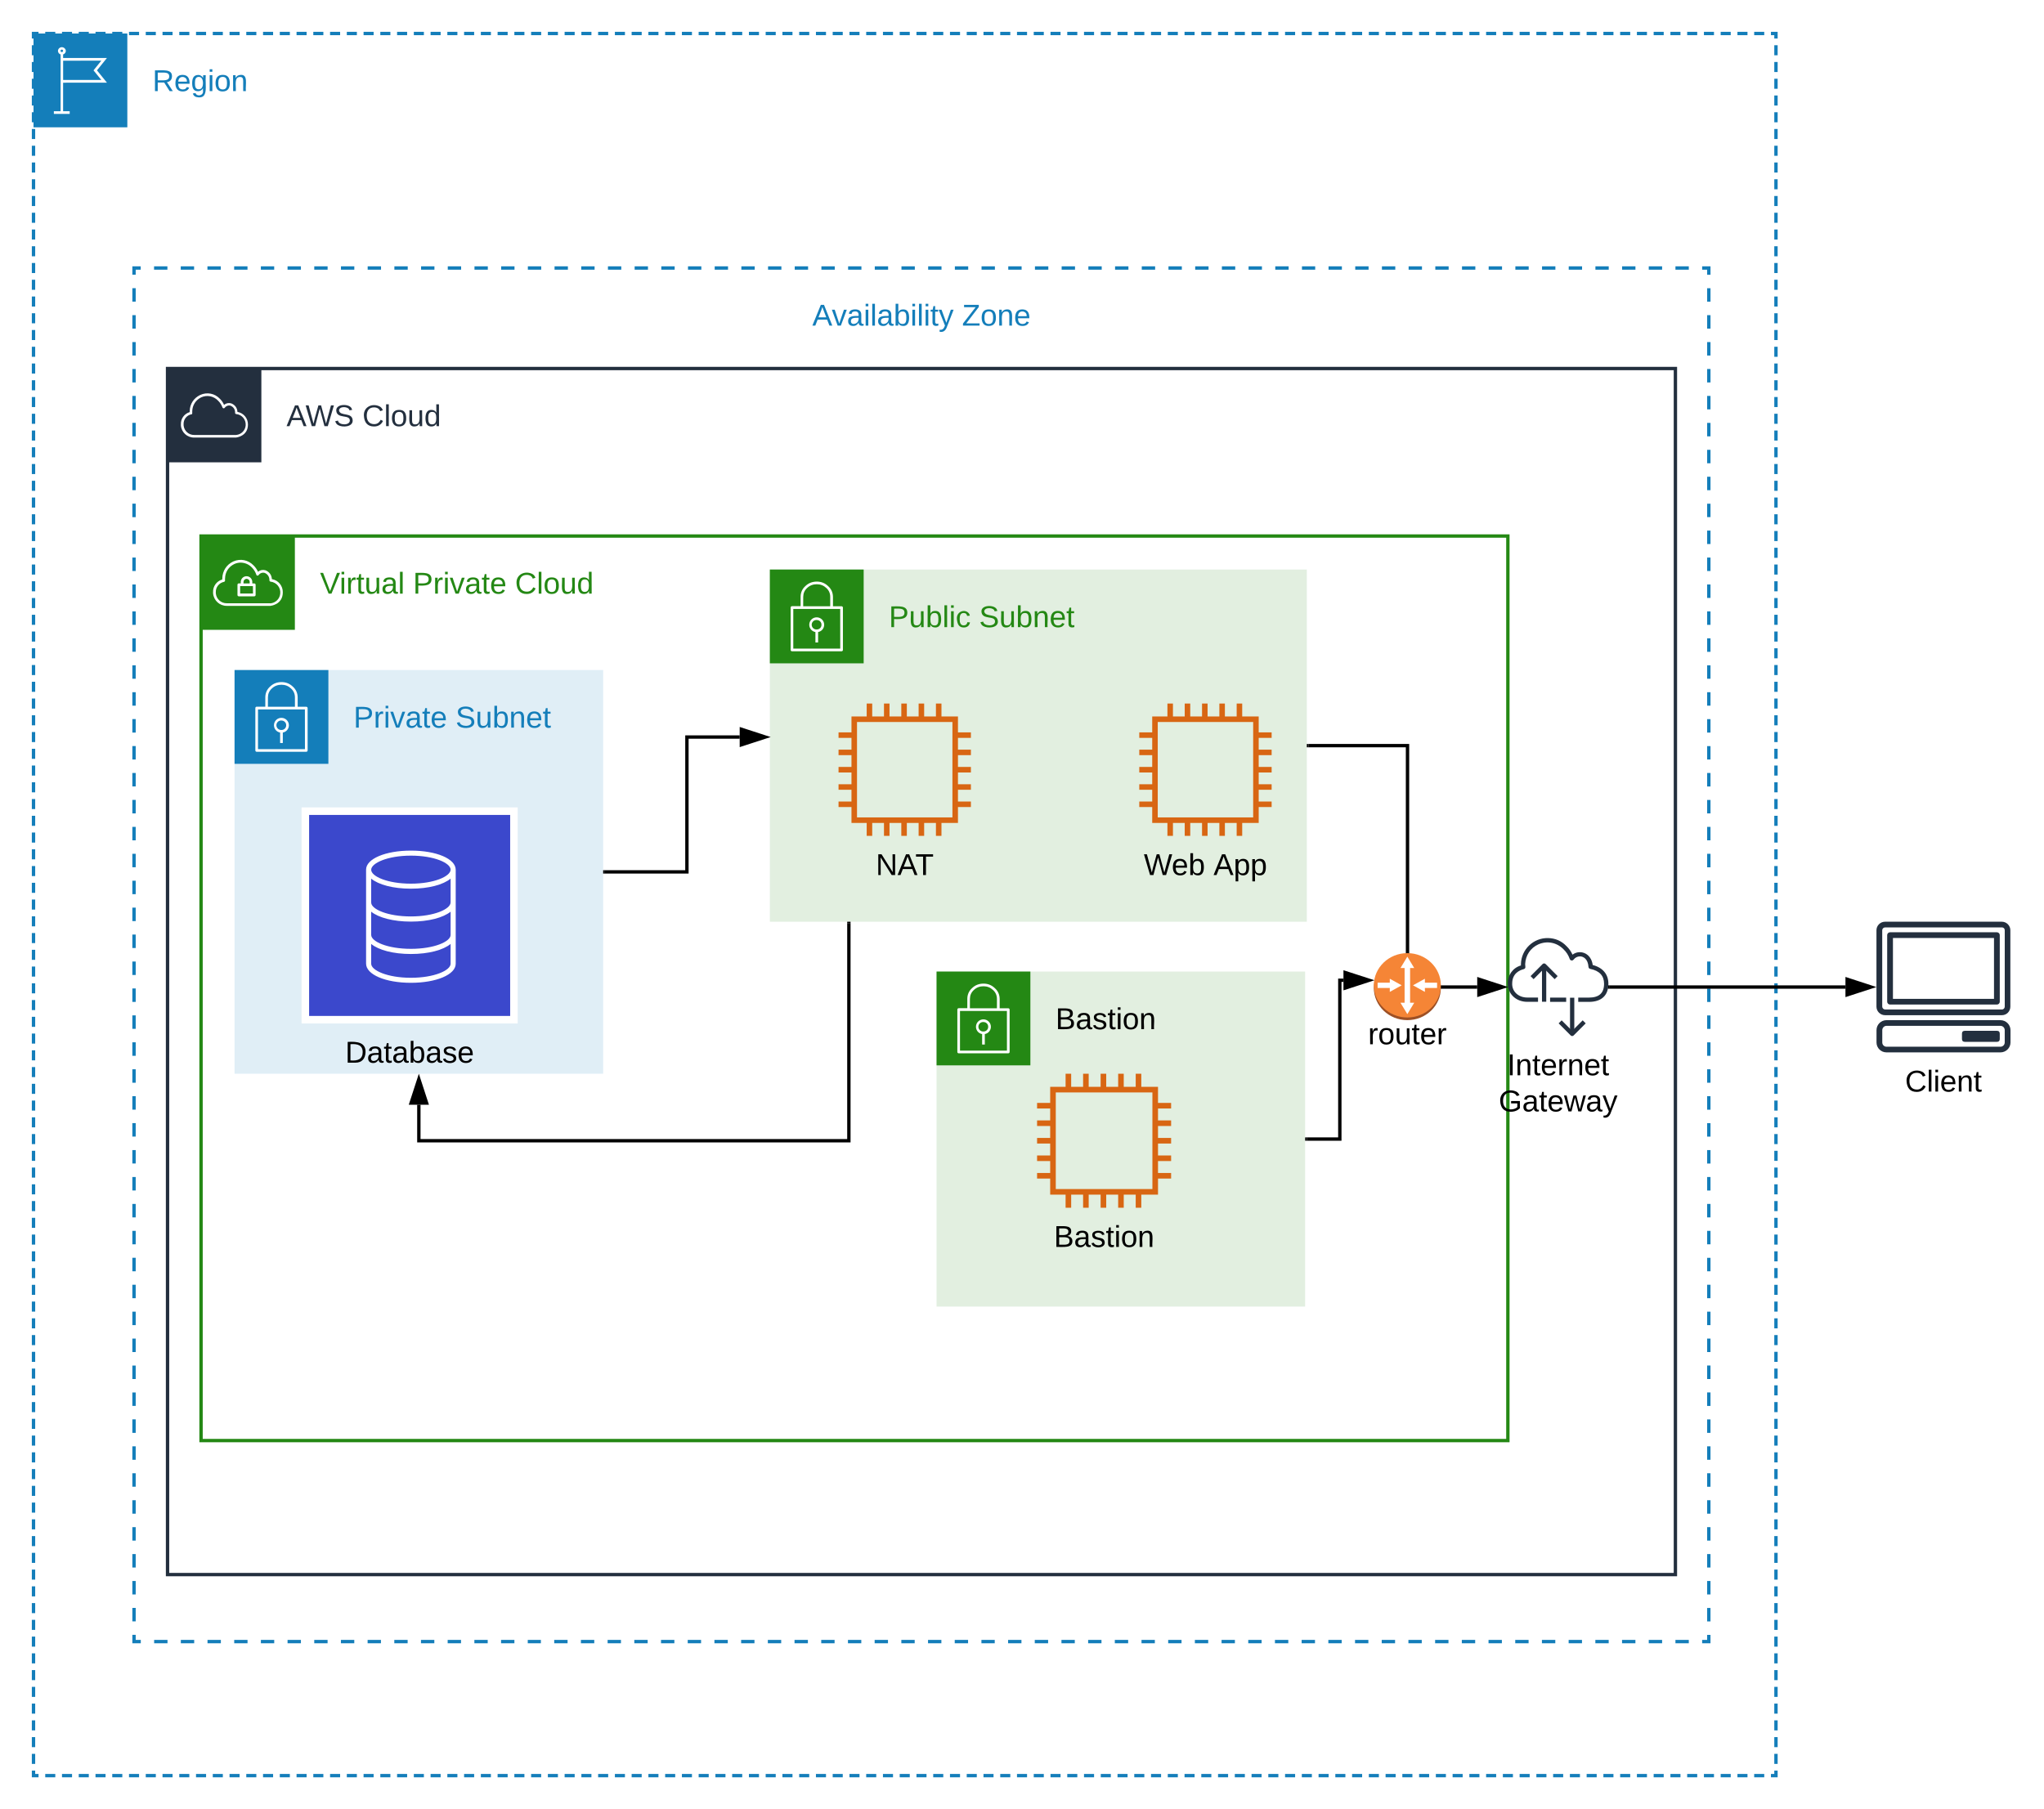 <svg xmlns="http://www.w3.org/2000/svg" xmlns:xlink="http://www.w3.org/1999/xlink" xmlns:lucid="lucid" width="1220" height="1080"><g transform="translate(-5.684341886080802e-14 0)" lucid:page-tab-id="0_0"><path d="M20 20h1040v1040H20z" fill="#fff" fill-opacity="0"/><path d="M27 20h6m4 0h6m4 0h6m4 0h6m4 0h6m4 0h6m4 0h6m4 0h6m4 0h6m4 0h6m4 0h6m4 0h6m4 0h6m4 0h6m4 0h6m4 0h6m4 0h6m4 0h6m4 0h6m4 0h6m4 0h6m4 0h6m4 0h6m4 0h6m4 0h6m4 0h6m4 0h6m4 0h6m4 0h6m4 0h6m4 0h6m4 0h6m4 0h6m4 0h6m4 0h6m4 0h6m4 0h6m4 0h6m4 0h6m4 0h6m4 0h6m4 0h6m4 0h6m4 0h6m4 0h6m4 0h6m4 0h6m4 0h6m4 0h6m4 0h6m4 0h6m4 0h6m4 0h6m4 0h6m4 0h6m4 0h6m4 0h6m4 0h6m4 0h6m4 0h6m4 0h6m4 0h6m4 0h6m4 0h6m4 0h6m4 0h6m4 0h6m4 0h6m4 0h6m4 0h6m4 0h6m4 0h6m4 0h6m4 0h6m4 0h6m4 0h6m4 0h6m4 0h6m4 0h6m4 0h6m4 0h6m4 0h6m4 0h6m4 0h6m4 0h6m4 0h6m4 0h6m4 0h6m4 0h6m4 0h6m4 0h6m4 0h6m4 0h6m4 0h6m4 0h6m4 0h6m4 0h6m4 0h6m4 0h6m4 0h6m4 0h6m4 0h6m4 0h6m4 0h3v3m0 4v6m0 4v6m0 4v6m0 4v6m0 4v6m0 4v6m0 4v6m0 4v6m0 4v6m0 4v6m0 4v6m0 4v6m0 4v6m0 4v6m0 4v6m0 4v6m0 4v6m0 4v6m0 4v6m0 4v6m0 4v6m0 4v6m0 4v6m0 4v6m0 4v6m0 4v6m0 4v6m0 4v6m0 4v6m0 4v6m0 4v6m0 4v6m0 4v6m0 4v6m0 4v6m0 4v6m0 4v6m0 4v6m0 4v6m0 4v6m0 4v6m0 4v6m0 4v6m0 4v6m0 4v6m0 4v6m0 4v6m0 4v6m0 4v6m0 4v6m0 4v6m0 4v6m0 4v6m0 4v6m0 4v6m0 4v6m0 4v6m0 4v6m0 4v6m0 4v6m0 4v6m0 4v6m0 4v6m0 4v6m0 4v6m0 4v6m0 4v6m0 4v6m0 4v6m0 4v6m0 4v6m0 4v6m0 4v6m0 4v6m0 4v6m0 4v6m0 4v6m0 4v6m0 4v6m0 4v6m0 4v6m0 4v6m0 4v6m0 4v6m0 4v6m0 4v6m0 4v6m0 4v6m0 4v6m0 4v6m0 4v6m0 4v6m0 4v6m0 4v6m0 4v6m0 4v6m0 4v6m0 4v6m0 4v6m0 4v6m0 4v6m0 4v6m0 4v6m0 4v3h-3m-4 0h-6m-4 0h-6m-4 0h-6m-4 0h-6m-4 0h-6m-4 0h-6m-4 0h-6m-4 0h-6m-4 0h-6m-4 0h-6m-4 0h-6m-4 0h-6m-4 0h-6m-4 0h-6m-4 0h-6m-4 0h-6m-4 0h-6m-4 0h-6m-4 0h-6m-4 0h-6m-4 0h-6m-4 0h-6m-4 0h-6m-4 0h-6m-4 0h-6m-4 0h-6m-4 0h-6m-4 0h-6m-4 0h-6m-4 0h-6m-4 0h-6m-4 0h-6m-4 0h-6m-4 0h-6m-4 0h-6m-4 0h-6m-4 0h-6m-4 0h-6m-4 0h-6m-4 0h-6m-4 0h-6m-4 0h-6m-4 0h-6m-4 0h-6m-4 0h-6m-4 0h-6m-4 0h-6m-4 0h-6m-4 0h-6m-4 0h-6m-4 0h-6m-4 0h-6m-4 0h-6m-4 0h-6m-4 0h-6m-4 0h-6m-4 0h-6m-4 0h-6m-4 0h-6m-4 0h-6m-4 0h-6m-4 0h-6m-4 0h-6m-4 0h-6m-4 0h-6m-4 0h-6m-4 0h-6m-4 0h-6m-4 0h-6m-4 0h-6m-4 0h-6m-4 0h-6m-4 0h-6m-4 0h-6m-4 0h-6m-4 0h-6m-4 0h-6m-4 0h-6m-4 0h-6m-4 0h-6m-4 0h-6m-4 0h-6m-4 0h-6m-4 0h-6m-4 0h-6m-4 0h-6m-4 0h-6m-4 0h-6m-4 0h-6m-4 0h-6m-4 0h-6m-4 0h-6m-4 0h-6m-4 0h-6m-4 0h-6m-4 0h-6m-4 0h-6m-4 0h-6m-4 0h-6m-4 0h-6m-4 0h-6m-4 0h-6m-4 0h-6m-4 0h-3v-3m0-4v-6m0-4v-6m0-4v-6m0-4v-6m0-4v-6m0-4v-6m0-4v-6m0-4v-6m0-4v-6m0-4v-6m0-4v-6m0-4v-6m0-4v-6m0-4v-6m0-4v-6m0-4v-6m0-4v-6m0-4v-6m0-4v-6m0-4v-6m0-4v-6m0-4v-6m0-4v-6m0-4v-6m0-4v-6m0-4v-6m0-4v-6m0-4v-6m0-4v-6m0-4v-6m0-4v-6m0-4v-6m0-4v-6m0-4v-6m0-4v-6m0-4v-6m0-4v-6m0-4v-6m0-4v-6m0-4v-6m0-4v-6m0-4v-6m0-4v-6m0-4v-6m0-4v-6m0-4v-6m0-4v-6m0-4v-6m0-4v-6m0-4v-6m0-4v-6m0-4v-6m0-4v-6m0-4v-6m0-4v-6m0-4v-6m0-4v-6m0-4v-6m0-4v-6m0-4v-6m0-4v-6m0-4v-6m0-4v-6m0-4v-6m0-4v-6m0-4v-6m0-4v-6m0-4v-6m0-4v-6m0-4v-6m0-4v-6m0-4v-6m0-4v-6m0-4v-6m0-4v-6m0-4v-6m0-4v-6m0-4v-6m0-4v-6m0-4v-6m0-4v-6m0-4v-6m0-4v-6m0-4v-6m0-4v-6m0-4v-6m0-4v-6m0-4v-6m0-4v-6m0-4v-6m0-4v-6m0-4v-6m0-4v-6m0-4v-6m0-4v-6m0-4v-6m0-4v-6m0-4v-6m0-4v-6m0-4v-6m0-4v-6m0-4v-6m0-4v-6m0-4v-3h3" stroke="#147eba" stroke-width="2" fill="none"/><path d="M20 20h56v56H20V20z" stroke="#fff" stroke-opacity="0" fill="#147eba"/><path d="M63.84 49.36L57.88 42l5.96-7.4H37.67V32.5c.98-.32 1.62-1.16 1.62-2.2-.1-1.15-1.03-2.02-2.17-2.14-1.3-.08-2.44.87-2.53 2.15 0 1.03.63 1.87 1.58 2.2V66.4h-4.02V68h9.44v-1.6h-3.93V49.37zM36.88 29.6c.4-.03.76.33.76.73 0 .44-.32.75-.73.75-.4.04-.75-.3-.75-.7v-.05c0-.4.32-.72.73-.72zm23.6 6.62L55.82 42l4.66 5.73h-22.8v-11.5z" stroke="#fff" stroke-opacity="0" fill="#fff"/><use xlink:href="#a" transform="matrix(1,0,0,1,91,40) translate(0 14.4)"/><path d="M80 160h940v820H80z" fill="#fff" fill-opacity="0"/><path d="M91.95 160h7.97m7.96 0h7.97m7.96 0h7.98m7.97 0h7.96m7.98 0h7.96m7.97 0h7.98m7.96 0h7.97m7.97 0h7.97m7.97 0h7.97m7.97 0h7.97m7.97 0h7.97m7.96 0h7.97m7.97 0h7.96m7.97 0h7.96m7.97 0h7.97m7.96 0h7.97m7.96 0h7.97m7.97 0h7.96m7.97 0h7.96m7.96 0h7.97m7.96 0h7.96m7.97 0h7.96m7.96 0h7.96m7.97 0h7.96m7.96 0h7.97m7.95 0h7.97m7.97 0h7.95m7.97 0h7.96m7.97 0h7.97m7.96 0h7.97m7.97 0h7.96m7.97 0h7.96m7.98 0h7.97m7.96 0h7.98m7.96 0h7.97m7.98 0h7.96m7.97 0h7.97m7.97 0h7.97m7.97 0h7.97m7.97 0h7.97m7.97 0h7.96m7.97 0h7.97m7.96 0h7.97m7.96 0H785m7.97 0h7.96m7.97 0h7.96m7.97 0h7.97m7.96 0h7.97m7.96 0h7.96m7.97 0h7.96m7.96 0h7.97m7.96 0h7.96m7.96 0h7.97m7.96 0h7.96m7.97 0h7.95m7.97 0h7.97m7.95 0h7.97m7.96 0h7.97m7.97 0h3.98v4.02m0 8.04v8.04m0 8.04v8.04m0 8.04v8.03m0 8.04v8.03m0 8.04v8.04m0 8.05v8.04m0 8.03v8.04m0 8.04v8.05m0 8.04v8.03m0 8.03v8.04m0 8.04v8.04m0 8.04v8.04m0 8.04v8.04m0 8.04v8.04m0 8.04v8.04m0 8.04v8.03m0 8.04v8.05m0 8.04v8.03m0 8.04v8.04m0 8.05v8.04m0 8.03v8.04m0 8.04v8.05m0 8.03v8.04m0 8.04v8.04m0 8.04v8.04m0 8.04v8.04m0 8.04v8.04m0 8.04v8.04m0 8.03v8.04m0 8.03v8.04m0 8.04v8.05m0 8.04v8.03m0 8.04v8.04m0 8.05v8.04m0 8.03v8.03m0 8.04v8.04m0 8.04v8.04m0 8.04V775m0 8.04v8.04m0 8.04v8.04m0 8.04v8.04m0 8.03v8.04m0 8.05v8.04m0 8.03v8.04m0 8.04v8.05m0 8.04v8.03m0 8.04v8.04m0 8.05v8.03m0 8.04v8.04m0 8.04v8.04m0 8.04V980h-3.98m-7.97 0h-7.97m-7.96 0h-7.97m-7.96 0h-7.98m-7.97 0h-7.96m-7.98 0h-7.96m-7.97 0h-7.98m-7.96 0h-7.97m-7.97 0h-7.97m-7.97 0h-7.97m-7.97 0h-7.97m-7.97 0h-7.97m-7.96 0h-7.97m-7.97 0h-7.96m-7.97 0h-7.96m-7.97 0h-7.97m-7.96 0h-7.97m-7.96 0h-7.97m-7.97 0h-7.96m-7.97 0h-7.96m-7.96 0h-7.97m-7.96 0h-7.96m-7.97 0h-7.96m-7.96 0h-7.96m-7.97 0h-7.96m-7.96 0h-7.97m-7.95 0h-7.97m-7.97 0h-7.95m-7.97 0h-7.96m-7.97 0h-7.97m-7.96 0h-7.97m-7.97 0h-7.96m-7.97 0h-7.96m-7.98 0h-7.97m-7.96 0h-7.98m-7.96 0h-7.97m-7.98 0h-7.96m-7.97 0h-7.97m-7.97 0h-7.97m-7.97 0h-7.97m-7.97 0h-7.97m-7.97 0h-7.96m-7.97 0h-7.97m-7.96 0h-7.97m-7.96 0H315m-7.97 0h-7.96m-7.97 0h-7.96m-7.97 0h-7.97m-7.96 0h-7.97m-7.96 0h-7.96m-7.97 0h-7.96m-7.96 0h-7.97m-7.96 0h-7.96m-7.96 0h-7.97m-7.96 0h-7.96m-7.97 0h-7.95m-7.97 0h-7.97m-7.95 0h-7.97m-7.96 0h-7.97m-7.97 0H80v-4.02m0-8.04v-8.04m0-8.04v-8.04m0-8.04v-8.03m0-8.04v-8.03m0-8.04v-8.04m0-8.05v-8.04m0-8.03v-8.04m0-8.04v-8.05m0-8.04v-8.03m0-8.03v-8.04m0-8.04v-8.04m0-8.04v-8.04m0-8.04v-8.04m0-8.04v-8.04m0-8.04v-8.04m0-8.04v-8.03m0-8.04v-8.05m0-8.04v-8.03m0-8.04v-8.04m0-8.05v-8.04m0-8.03v-8.04m0-8.04v-8.05m0-8.03v-8.04m0-8.04v-8.04m0-8.04v-8.04m0-8.04v-8.04m0-8.04v-8.04m0-8.04v-8.04m0-8.03v-8.04m0-8.03v-8.04m0-8.04v-8.05m0-8.04v-8.03m0-8.04v-8.04m0-8.05v-8.04m0-8.03v-8.03m0-8.04v-8.04m0-8.04v-8.04m0-8.04V365m0-8.04v-8.04m0-8.04v-8.04m0-8.04v-8.04m0-8.03v-8.04m0-8.05v-8.04m0-8.03v-8.04m0-8.04v-8.05m0-8.04v-8.03m0-8.04v-8.04m0-8.05v-8.03m0-8.04v-8.04m0-8.04v-8.04m0-8.04V160h3.98" stroke="#147eba" stroke-width="2" fill="none"/><use xlink:href="#b" transform="matrix(1,0,0,1,80,180) translate(404.825 14.4)"/><use xlink:href="#c" transform="matrix(1,0,0,1,80,180) translate(494.225 14.4)"/><path d="M100 220h900v720H100z" stroke="#232f3e" stroke-width="2" fill="#fff" fill-opacity="0"/><path d="M100 220h56v56h-56v-56z" stroke="#fff" stroke-opacity="0" fill="#232f3e"/><path d="M140.88 261.22h-25c-4.13.05-7.57-3.1-7.9-7.2v-.64c-.15-3.4 1.97-6.38 5.25-7.36v-.66c.12-4.22 2.44-7.75 6.24-9.57 4.12-1.86 8.73-.96 11.8 2.3 1.1 1.1 1.85 2.2 2.45 3.6 1.2-1 2.72-1.32 4.24-.9 2.24.8 3.68 2.74 3.76 5.1 3.68.65 6.32 3.8 6.28 7.56 0 7.07-7.04 7.73-7.12 7.76zm-26.7-13.88c-2.83.6-4.75 3.14-4.6 6.04v.53c.3 3.33 3.1 5.84 6.4 5.76h24.98c3.04-.3 5.4-2.64 5.68-5.7.28-3.43-2.24-6.5-5.68-6.78-.44-.05-.72-.44-.64-.87.08-1.83-1-3.44-2.72-4.13-1.32-.37-2.64.13-3.44 1.24-.2.25-.44.38-.76.33-.28-.05-.48-.24-.6-.5-.6-1.6-1.4-2.85-2.6-4.04-2.68-2.8-6.6-3.6-10.13-2-3.24 1.6-5.2 4.63-5.32 8.24-.04.4-.04.74 0 1.14.04.4-.2.76-.6.84z" stroke="#fff" stroke-opacity="0" fill="#fff"/><use xlink:href="#d" transform="matrix(1,0,0,1,171,240) translate(0 14.4)"/><use xlink:href="#e" transform="matrix(1,0,0,1,171,240) translate(45.3 14.4)"/><path d="M120 320h780v540H120z" stroke="#248814" stroke-width="2" fill="#fff" fill-opacity="0"/><path d="M120 320h56v56h-56v-56z" stroke="#fff" stroke-opacity="0" fill="#248814"/><path d="M151.76 348.3h-1.18v-1.1c-.12-1.73-1.48-3.07-3.2-3.2-1.9-.13-3.54 1.3-3.67 3.2v1.07h-1.17c-.44 0-.8.36-.8.8v6.13c0 .44.36.8.8.8h9.23c.44 0 .8-.36.8-.8v-6.1c0-.44-.36-.8-.8-.8zm-6.4-1.06c.1-1.02 1-1.77 2-1.67.9.08 1.58.77 1.67 1.67v1.06h-3.72zm5.65 7.08h-7.67v-4.42h7.63z" stroke="#fff" stroke-opacity="0" fill="#fff"/><path d="M162.27 345.74c-.08-2.44-1.58-4.47-3.87-5.3-1.58-.46-3.16-.13-4.4.9-.68-1.44-1.47-2.6-2.6-3.75-3.24-3.36-7.94-4.3-12.18-2.4-4.04 1.9-6.4 5.63-6.54 10.05v.7c-3.4.98-5.66 4.08-5.5 7.65v.63c.4 4.28 3.92 7.52 8.2 7.47h26s7.42-.63 7.42-8.1c.04-3.9-2.66-7.2-6.53-7.86zm-.96 14.4h-25.9c-3.47.05-6.3-2.53-6.6-5.97v-.52c-.15-3.05 1.93-5.7 4.92-6.3.38-.12.63-.48.6-.9-.06-.4-.06-.73 0-1.14.07-3.78 2.1-6.94 5.52-8.6 1.25-.56 2.4-.8 3.83-.84 2.62.08 4.87 1.04 6.7 2.94 1.25 1.3 2.04 2.6 2.62 4.3.03.15.1.28.24.37.37.27.87.2 1.12-.17.83-1.18 2.25-1.67 3.62-1.3 1.8.72 2.87 2.4 2.83 4.32-.07.4.22.82.64.9 3.57.36 6.2 3.55 5.82 7.12-.3 3.13-2.7 5.52-5.82 5.85z" stroke="#fff" stroke-opacity="0" fill="#fff"/><use xlink:href="#f" transform="matrix(1,0,0,1,191,340) translate(0 14.4)"/><use xlink:href="#g" transform="matrix(1,0,0,1,191,340) translate(55.5 14.4)"/><use xlink:href="#h" transform="matrix(1,0,0,1,191,340) translate(116.4 14.4)"/><path d="M459.5 340H780v210.25H459.5z" fill="#248814" fill-opacity=".13"/><path d="M459.5 340h56v56h-56v-56z" stroke="#fff" stroke-opacity="0" fill="#248814"/><path d="M502.88 362.18c-.15-.17-.34-.25-.56-.25h-5.15v-5.58c-.03-2.54-.96-4.7-2.84-6.4-1.9-1.84-4.15-2.75-6.77-2.75-2.65 0-4.9.83-6.8 2.62-1.9 1.7-2.87 3.87-2.9 6.4v5.66h-5.15c-.24 0-.43.1-.58.25-.16.17-.22.34-.22.6V388c0 .43.34.8.8.8h29.6c.46 0 .8-.37.8-.8v-25.28c0-.2-.06-.38-.22-.54zm-23.46-5.9c.03-2.13.8-3.88 2.37-5.3 1.6-1.5 3.52-2.2 5.73-2.2 2.22 0 4.12.75 5.7 2.25 1.54 1.4 2.32 3.2 2.32 5.32v5.58H479.4zm22.1 30.94h-28.03v-23.7h28z" stroke="#fff" stroke-opacity="0" fill="#fff"/><path d="M486.7 377.3v6.25h1.6v-6.23c2.13-.4 3.62-2.2 3.63-4.35 0-2.43-1.97-4.4-4.4-4.43-2.2-.03-4.06 1.5-4.44 3.68-.42 2.4 1.2 4.68 3.6 5.1zm.82-7.15c.78 0 1.44.27 2 .82.54.56.82 1.22.8 2 .03 1.55-1.2 2.8-2.74 2.82h-.06c-1.56.1-2.92-1.06-3.04-2.62-.12-1.56 1.05-2.93 2.6-3.03.16-.02.28-.02.44 0z" stroke="#fff" stroke-opacity="0" fill="#fff"/><use xlink:href="#i" transform="matrix(1,0,0,1,530.5,360) translate(0 14.4)"/><use xlink:href="#j" transform="matrix(1,0,0,1,530.5,360) translate(53.9 14.4)"/><path d="M140 400h220v241H140z" fill="#147eba" fill-opacity=".13"/><path d="M140 400h56v56h-56v-56z" stroke="#fff" stroke-opacity="0" fill="#147eba"/><path d="M183.38 422.18c-.15-.17-.34-.25-.56-.25h-5.15v-5.58c-.03-2.54-.96-4.7-2.84-6.4-1.9-1.84-4.15-2.75-6.77-2.75-2.65 0-4.9.83-6.8 2.62-1.9 1.7-2.87 3.87-2.9 6.4v5.66h-5.15c-.24 0-.43.1-.58.25-.16.17-.22.34-.22.6V448c0 .43.34.8.8.8h29.6c.46 0 .8-.37.8-.8v-25.28c0-.2-.06-.38-.22-.54zm-23.46-5.9c.03-2.13.8-3.88 2.37-5.3 1.6-1.5 3.52-2.2 5.73-2.2 2.22 0 4.12.75 5.7 2.25 1.54 1.4 2.32 3.2 2.32 5.32v5.58H159.9zm22.1 30.94h-28.03v-23.7h28z" stroke="#fff" stroke-opacity="0" fill="#fff"/><path d="M167.2 437.3v6.25h1.6v-6.23c2.13-.4 3.62-2.2 3.63-4.35 0-2.43-1.97-4.4-4.4-4.43-2.2-.03-4.06 1.5-4.44 3.68-.42 2.4 1.2 4.68 3.6 5.1zm.82-7.15c.78 0 1.44.27 2 .82.54.56.82 1.22.8 2 .03 1.55-1.2 2.8-2.74 2.82h-.06c-1.56.1-2.92-1.06-3.04-2.62-.12-1.56 1.05-2.93 2.6-3.03.16-.02.28-.02.44 0z" stroke="#fff" stroke-opacity="0" fill="#fff"/><use xlink:href="#k" transform="matrix(1,0,0,1,211,420) translate(0 14.4)"/><use xlink:href="#l" transform="matrix(1,0,0,1,211,420) translate(60.9 14.4)"/><path d="M559 580h220v200H559z" fill="#248814" fill-opacity=".13"/><path d="M559 580h56v56h-56v-56z" stroke="#fff" stroke-opacity="0" fill="#248814"/><path d="M602.38 602.18c-.15-.17-.34-.25-.56-.25h-5.15v-5.58c-.03-2.54-.96-4.7-2.84-6.4-1.9-1.84-4.15-2.75-6.77-2.75-2.65 0-4.9.83-6.8 2.62-1.9 1.7-2.87 3.87-2.9 6.4v5.66h-5.15c-.24 0-.43.1-.58.25-.16.17-.22.34-.22.6V628c0 .43.34.8.8.8h29.6c.46 0 .8-.37.8-.8v-25.28c0-.2-.06-.38-.22-.54zm-23.46-5.9c.03-2.13.8-3.88 2.37-5.3 1.6-1.5 3.52-2.2 5.73-2.2 2.22 0 4.12.75 5.7 2.25 1.54 1.4 2.32 3.2 2.32 5.32v5.58H578.9zm22.1 30.94h-28.03v-23.7h28z" stroke="#fff" stroke-opacity="0" fill="#fff"/><path d="M586.2 617.3v6.25h1.6v-6.23c2.13-.4 3.62-2.2 3.63-4.35 0-2.43-1.97-4.4-4.4-4.43-2.2-.03-4.06 1.5-4.44 3.68-.42 2.4 1.2 4.68 3.6 5.1zm.82-7.15c.78 0 1.44.27 2 .82.54.56.82 1.22.8 2 .03 1.55-1.2 2.8-2.74 2.82h-.06c-1.56.1-2.92-1.06-3.04-2.62-.12-1.56 1.05-2.93 2.6-3.03.16-.02.28-.02.44 0z" stroke="#fff" stroke-opacity="0" fill="#fff"/><use xlink:href="#m" transform="matrix(1,0,0,1,630,600) translate(0 14.4)"/><path d="M1194.82 606.05h-69.7c-2.8 0-5.12-2.28-5.12-5.07v-45.65c0-2.8 2.32-5.08 5.12-5.08h69.7c2.8 0 5.1 2.3 5.1 5.08v45.6c0 2.84-2.23 5.12-5.02 5.12h-.08zm-69.62-52.4c-.96 0-1.76.73-1.76 1.68v45.6c0 .94.8 1.72 1.76 1.72h69.7c.96 0 1.67-.78 1.67-1.73v-45.6c0-.94-.7-1.67-1.67-1.67zM1194 628.25h-68.05c-3.28-.02-5.92-2.65-5.92-5.92v-7.35c0-3.27 2.64-5.94 5.92-5.96H1194c3.28 0 6 2.67 6 5.96v7.35c0 3.3-2.72 5.92-6 5.92zm-68.05-15.84c-1.36.02-2.48 1.18-2.48 2.58v7.35c0 1.4 1.12 2.52 2.48 2.54H1194c1.44 0 2.56-1.16 2.56-2.58v-7.32c0-1.42-1.12-2.57-2.56-2.57z" stroke="#fff" stroke-opacity="0" fill="#232f3e"/><path d="M1191.9 599.7h-63.8c-.95 0-1.7-.78-1.7-1.7v-39.76c0-.9.75-1.68 1.7-1.68h63.8c.95 0 1.7.77 1.7 1.68V598c0 .92-.75 1.7-1.7 1.7zm-62.06-3.4h60.32v-36.33h-60.32zM1172.74 615.38h19.16c1.13 0 1.7.57 1.7 1.7v3.18c0 1.13-.57 1.7-1.7 1.7h-19.16c-1.12 0-1.7-.57-1.7-1.7v-3.18c0-1.13.58-1.7 1.7-1.7z" stroke="#fff" stroke-opacity="0" fill="#232f3e"/><use xlink:href="#n" transform="matrix(1,0,0,1,1090,637.25) translate(47.075 14.4)"/><path d="M751.28 491.28h-63.56v-63.56h63.56zm-60.26-3.3h56.96v-56.96h-56.96z" stroke="#fff" stroke-opacity="0" fill="#d86613"/><path d="M696.8 420h3.3v9.36h-3.3V420zM707.12 420h3.3v9.36h-3.3V420zM717.46 420h3.3v9.36h-3.3V420zM727.8 420h3.3v9.36h-3.3V420zM738.13 420h3.3v9.36h-3.3V420zM696.8 489.64h3.3V499h-3.3v-9.36zM707.12 489.64h3.3V499h-3.3v-9.36zM717.46 489.64h3.3V499h-3.3v-9.36zM727.8 489.64h3.3V499h-3.3v-9.36zM738.13 489.64h3.3V499h-3.3v-9.36zM749.64 437.2H759v3.3h-9.36v-3.3zM749.64 447.52H759v3.3h-9.36v-3.3zM749.64 457.85H759v3.3h-9.36v-3.3zM749.64 468.2H759v3.28h-9.36v-3.3zM749.64 478.5H759v3.3h-9.36v-3.3zM680 437.2h9.36v3.3H680v-3.3zM680 447.52h9.36v3.3H680v-3.3zM680 457.85h9.36v3.3H680v-3.3zM680 468.2h9.36v3.28H680v-3.3zM680 478.5h9.36v3.3H680v-3.3z" stroke="#fff" stroke-opacity="0" fill="#d86613"/><use xlink:href="#o" transform="matrix(1,0,0,1,650,508) translate(32.7 14.4)"/><use xlink:href="#p" transform="matrix(1,0,0,1,650,508) translate(74.3 14.4)"/><g filter="url(#q)"><path d="M182.28 482.28h124.44v124.44H182.28z" stroke="#fff" stroke-opacity="0" fill="#3b48cc"/><path d="M304.5 484.5v120h-120v-120h120m4.5-4.5H180v129h129V480z" stroke="#fff" stroke-opacity="0" fill="#fff"/><path d="M245.25 505.8c-15.2 0-26.75 4.9-26.75 11.36v56.1c0 6.56 11.56 11.46 26.75 11.46 15.2 0 26.75-4.9 26.75-11.37v-56.1c0-6.56-11.5-11.45-26.75-11.45zm0 3c13.96 0 23.7 4.42 23.7 8.36 0 3.95-9.74 8.37-23.7 8.37-13.96 0-23.7-4.34-23.7-8.3 0-3.93 9.74-8.43 23.7-8.43zm0 72.92c-13.96 0-23.7-4.42-23.7-8.37v-11.83c4.4 3.63 13.1 6 23.7 6 10.65 0 19.3-2.37 23.7-6v11.83c0 3.95-9.74 8.37-23.7 8.37zm0-17.28c-13.96 0-23.7-4.34-23.7-8.3v-13.88c4.4 3.55 13.1 5.92 23.7 5.92 10.65 0 19.3-2.37 23.7-5.92v13.9c0 3.94-9.74 8.28-23.7 8.28zm0-19.34c-13.96 0-23.7-4.34-23.7-8.3v-14.27c4.4 3.63 13.1 6 23.7 6 10.65 0 19.3-2.37 23.7-6v14.2c0 3.95-9.74 8.37-23.7 8.37z" stroke="#fff" stroke-opacity="0" fill="#fff"/><use xlink:href="#r" transform="matrix(1,0,0,1,150,618) translate(56.025 14.4)"/></g><path d="M960.76 589.25h140.74" stroke="#000" stroke-width="2" fill="none"/><path d="M960.8 590.25h-1.16l.24-2h.9"/><path d="M1116.76 589.25l-14.26 4.64v-9.3z" stroke="#000" stroke-width="2"/><path d="M781 445.13h59.1v144.12h41.6" stroke="#000" stroke-width="2" fill="none"/><path d="M781.03 446.13H780v-2h1.03"/><path d="M896.98 589.25l-14.27 4.64v-9.3z" stroke="#000" stroke-width="2"/><path d="M860 589.8c0 10.6-8.96 19.2-20 19.2s-20-8.6-20-19.2c0-10.62 8.96-19.22 20-19.22s20 8.6 20 19.2z" fill="#9d5025"/><path d="M860 588.2c0 10.6-8.96 19.22-20 19.22s-20-8.6-20-19.2S828.96 569 840 569s20 8.6 20 19.2z" fill="#f58536"/><path d="M838.36 576.76h3.28v23.02h-3.28v-23.02z" fill="#fff"/><path d="M835.9 577.9l4.1-6.8 4.1 6.8h-8.2zM835.9 598.63l4.1 6.8 4.1-6.8h-8.2zM849.28 586.63h8.47v3.16h-8.47v-3.17z" fill="#fff"/><path d="M850.47 592.14l-7.1-3.93 7.1-3.92v7.86zM822.24 586.63h8.47v3.16h-8.46v-3.17z" fill="#fff"/><path d="M829.52 592.14l7.1-3.93-7.1-3.92v7.86z" fill="#fff"/><use xlink:href="#s" transform="matrix(1,0,0,1,820,609) translate(-3.45 14.4)"/><path d="M948.36 598.1H942v-2.55h6.36c6.12 0 9.06-2.7 9.06-8.27 0-4.76-2.76-7.77-8.28-8.88-.6-.1-.96-.6-1.02-1.18-.3-4.6-2.94-6.28-5.1-6.28-1.56.03-2.88.72-3.84 1.98-.42.53-1.2.64-1.8.23-.18-.16-.3-.35-.42-.58-.84-2.36-1.98-4.2-3.78-5.9-4.02-4.08-9.78-5.18-15-2.9-4.74 2.17-7.62 6.56-7.86 11.8 0 .55.06 1.04.12 1.58.12.64-.3 1.25-.96 1.4-2.52.65-6.9 2.56-6.9 8.62v.68c.24 4.46 4.02 7.66 9 7.66H918v2.56h-6.42c-6.36 0-11.22-4.26-11.58-10.13v-.8c-.18-5.03 3-9.4 7.8-10.78v-.8c.18-8.77 7.44-15.74 16.2-15.55 4.32.1 7.98 1.68 10.98 4.8 1.56 1.52 2.7 3.1 3.6 5.1 1.32-.98 2.76-1.48 4.38-1.48 3.42 0 6.96 2.4 7.68 7.66 6 1.56 9.36 5.52 9.36 11.2 0 6.97-4.14 10.82-11.64 10.82zm-13.56 0h-9.6v-2.55h9.6zM938.38 618.5c-.36 0-.65-.12-.9-.38l-7.18-7.2 1.8-1.8 6.28 6.28 6.28-6.28 1.8 1.8-7.18 7.2c-.24.26-.55.38-.9.38z" stroke="#fff" stroke-opacity="0" fill="#232f3e"/><path d="M937.1 595.62h2.55v20.4h-2.55v-20.4zM927.92 584.54l-6.3-6.3-6.27 6.3-1.8-1.82 7.18-7.2c.5-.5 1.3-.5 1.8 0l7.18 7.2z" stroke="#fff" stroke-opacity="0" fill="#232f3e"/><path d="M920.35 576.42h2.56v21.6h-2.55v-21.6z" stroke="#fff" stroke-opacity="0" fill="#232f3e"/><path d="M948.3 598.05h-36.7c-6.36 0-11.2-4.26-11.57-10.12v-.8c-.18-5.06 2.93-9.4 7.8-10.8v-.8-.6c.4-6.1 3.9-11.05 9.4-13.56 6.2-2.66 12.96-1.37 17.7 3.42 1.62 1.55 2.7 3.1 3.6 5.1 1.32-1 2.76-1.5 4.44-1.5 3.36 0 6.9 2.4 7.6 7.7 6.13 1.52 9.43 5.48 9.43 11.15-.06 6.96-4.2 10.8-11.7 10.8zm-24.7-35.42c-1.98 0-3.66.34-5.46 1.1-4.74 2.2-7.62 6.58-7.8 11.8 0 .57 0 1.06.12 1.6.06.64-.36 1.25-.96 1.4-2.58.65-6.96 2.55-6.96 8.6v.7c.24 4.44 4.08 7.63 9.06 7.63h36.7c6.12 0 9.06-2.7 9.06-8.25 0-4.75-2.76-7.76-8.28-8.86-.6-.1-.95-.6-1-1.18-.25-4.64-2.95-6.28-5.1-6.28-1.57.04-2.9.73-3.85 1.98-.42.53-1.2.65-1.8.23-.18-.16-.3-.35-.42-.58-.77-2.32-1.9-4.15-3.7-5.9-2.65-2.66-5.83-4-9.6-4z" stroke="#fff" stroke-opacity="0" fill="#fff" fill-opacity="0"/><use xlink:href="#t" transform="matrix(1,0,0,1,870,627.5) translate(29.525 14.4)"/><use xlink:href="#u" transform="matrix(1,0,0,1,870,627.5) translate(24.525 36)"/><path d="M571.78 491.28h-63.56v-63.56h63.56zm-60.26-3.3h56.96v-56.96h-56.96z" stroke="#fff" stroke-opacity="0" fill="#d86613"/><path d="M517.3 420h3.3v9.36h-3.3V420zM527.62 420h3.3v9.36h-3.3V420zM537.96 420h3.3v9.36h-3.3V420zM548.3 420h3.3v9.36h-3.3V420zM558.63 420h3.3v9.36h-3.3V420zM517.3 489.64h3.3V499h-3.3v-9.36zM527.62 489.64h3.3V499h-3.3v-9.36zM537.96 489.64h3.3V499h-3.3v-9.36zM548.3 489.64h3.3V499h-3.3v-9.36zM558.63 489.64h3.3V499h-3.3v-9.36zM570.14 437.2h9.36v3.3h-9.36v-3.3zM570.14 447.52h9.36v3.3h-9.36v-3.3zM570.14 457.85h9.36v3.3h-9.36v-3.3zM570.14 468.2h9.36v3.28h-9.36v-3.3zM570.14 478.5h9.36v3.3h-9.36v-3.3zM500.5 437.2h9.36v3.3h-9.36v-3.3zM500.5 447.52h9.36v3.3h-9.36v-3.3zM500.5 457.85h9.36v3.3h-9.36v-3.3zM500.5 468.2h9.36v3.28h-9.36v-3.3zM500.5 478.5h9.36v3.3h-9.36v-3.3z" stroke="#fff" stroke-opacity="0" fill="#d86613"/><use xlink:href="#v" transform="matrix(1,0,0,1,470.5,508) translate(52.225 14.4)"/><path d="M506.67 551.25V681H250v-21.5" stroke="#000" stroke-width="2" fill="none"/><path d="M507.67 551.28h-2v-1.03h2"/><path d="M250 644.24l4.64 14.26h-9.28z" stroke="#000" stroke-width="2"/><path d="M691.18 713.18h-64.36v-64.36h64.36zm-61.02-3.34h57.68v-57.68h-57.68z" stroke="#fff" stroke-opacity="0" fill="#d86613"/><path d="M636.02 641h3.33v9.48h-3.33V641zM646.47 641h3.33v9.48h-3.33V641zM656.93 641h3.34v9.48h-3.34V641zM667.4 641h3.33v9.48h-3.33V641zM677.87 641h3.33v9.48h-3.33V641zM636.02 711.52h3.33V721h-3.33v-9.48zM646.47 711.52h3.33V721h-3.33v-9.48zM656.93 711.52h3.34V721h-3.34v-9.48zM667.4 711.52h3.33V721h-3.33v-9.48zM677.87 711.52h3.33V721h-3.33v-9.48zM689.52 658.42H699v3.33h-9.48v-3.33zM689.52 668.87H699v3.33h-9.48v-3.33zM689.52 679.33H699v3.34h-9.48v-3.34zM689.52 689.8H699v3.33h-9.48v-3.33zM689.52 700.25H699v3.33h-9.48v-3.33zM619 658.42h9.48v3.33H619v-3.33zM619 668.87h9.48v3.33H619v-3.33zM619 679.33h9.48v3.34H619v-3.34zM619 689.8h9.48v3.33H619v-3.33zM619 700.25h9.48v3.33H619v-3.33z" stroke="#fff" stroke-opacity="0" fill="#d86613"/><g><use xlink:href="#m" transform="matrix(1,0,0,1,589,730) translate(40.025 14.4)"/></g><path d="M780 680h19.7v-94.8h2.17" stroke="#000" stroke-width="2" fill="none"/><path d="M780.03 681H779v-2h1.03"/><path d="M817.14 585.2l-14.27 4.65v-9.27z" stroke="#000" stroke-width="2"/><path d="M361 520.5h49V440h31.5" stroke="#000" stroke-width="2" fill="none"/><path d="M361.03 521.5H360v-2h1.03"/><path d="M456.76 440l-14.26 4.64v-9.28z" stroke="#000" stroke-width="2"/><defs><path fill="#147eba" d="M233-177c-1 41-23 64-60 70L243 0h-38l-65-103H63V0H30v-248c88 3 205-21 203 71zM63-129c60-2 137 13 137-47 0-61-80-42-137-45v92" id="w"/><path fill="#147eba" d="M100-194c63 0 86 42 84 106H49c0 40 14 67 53 68 26 1 43-12 49-29l28 8c-11 28-37 45-77 45C44 4 14-33 15-96c1-61 26-98 85-98zm52 81c6-60-76-77-97-28-3 7-6 17-6 28h103" id="x"/><path fill="#147eba" d="M177-190C167-65 218 103 67 71c-23-6-38-20-44-43l32-5c15 47 100 32 89-28v-30C133-14 115 1 83 1 29 1 15-40 15-95c0-56 16-97 71-98 29-1 48 16 59 35 1-10 0-23 2-32h30zM94-22c36 0 50-32 50-73 0-42-14-75-50-75-39 0-46 34-46 75s6 73 46 73" id="y"/><path fill="#147eba" d="M24-231v-30h32v30H24zM24 0v-190h32V0H24" id="z"/><path fill="#147eba" d="M100-194c62-1 85 37 85 99 1 63-27 99-86 99S16-35 15-95c0-66 28-99 85-99zM99-20c44 1 53-31 53-75 0-43-8-75-51-75s-53 32-53 75 10 74 51 75" id="A"/><path fill="#147eba" d="M117-194c89-4 53 116 60 194h-32v-121c0-31-8-49-39-48C34-167 62-67 57 0H25l-1-190h30c1 10-1 24 2 32 11-22 29-35 61-36" id="B"/><g id="a"><use transform="matrix(0.05,0,0,0.05,0,0)" xlink:href="#w"/><use transform="matrix(0.05,0,0,0.05,12.95,0)" xlink:href="#x"/><use transform="matrix(0.05,0,0,0.05,22.95,0)" xlink:href="#y"/><use transform="matrix(0.05,0,0,0.05,32.95,0)" xlink:href="#z"/><use transform="matrix(0.05,0,0,0.05,36.9,0)" xlink:href="#A"/><use transform="matrix(0.05,0,0,0.05,46.9,0)" xlink:href="#B"/></g><path fill="#147eba" d="M205 0l-28-72H64L36 0H1l101-248h38L239 0h-34zm-38-99l-47-123c-12 45-31 82-46 123h93" id="C"/><path fill="#147eba" d="M108 0H70L1-190h34L89-25l56-165h34" id="D"/><path fill="#147eba" d="M141-36C126-15 110 5 73 4 37 3 15-17 15-53c-1-64 63-63 125-63 3-35-9-54-41-54-24 1-41 7-42 31l-33-3c5-37 33-52 76-52 45 0 72 20 72 64v82c-1 20 7 32 28 27v20c-31 9-61-2-59-35zM48-53c0 20 12 33 32 33 41-3 63-29 60-74-43 2-92-5-92 41" id="E"/><path fill="#147eba" d="M24 0v-261h32V0H24" id="F"/><path fill="#147eba" d="M115-194c53 0 69 39 70 98 0 66-23 100-70 100C84 3 66-7 56-30L54 0H23l1-261h32v101c10-23 28-34 59-34zm-8 174c40 0 45-34 45-75 0-40-5-75-45-74-42 0-51 32-51 76 0 43 10 73 51 73" id="G"/><path fill="#147eba" d="M59-47c-2 24 18 29 38 22v24C64 9 27 4 27-40v-127H5v-23h24l9-43h21v43h35v23H59v120" id="H"/><path fill="#147eba" d="M179-190L93 31C79 59 56 82 12 73V49c39 6 53-20 64-50L1-190h34L92-34l54-156h33" id="I"/><g id="b"><use transform="matrix(0.05,0,0,0.05,0,0)" xlink:href="#C"/><use transform="matrix(0.05,0,0,0.05,11.65,0)" xlink:href="#D"/><use transform="matrix(0.05,0,0,0.05,20.65,0)" xlink:href="#E"/><use transform="matrix(0.05,0,0,0.05,30.65,0)" xlink:href="#z"/><use transform="matrix(0.05,0,0,0.05,34.6,0)" xlink:href="#F"/><use transform="matrix(0.05,0,0,0.05,38.55,0)" xlink:href="#E"/><use transform="matrix(0.05,0,0,0.05,48.55,0)" xlink:href="#G"/><use transform="matrix(0.05,0,0,0.05,58.55,0)" xlink:href="#z"/><use transform="matrix(0.05,0,0,0.05,62.5,0)" xlink:href="#F"/><use transform="matrix(0.05,0,0,0.05,66.45,0)" xlink:href="#z"/><use transform="matrix(0.05,0,0,0.05,70.4,0)" xlink:href="#H"/><use transform="matrix(0.05,0,0,0.05,75.4,0)" xlink:href="#I"/></g><path fill="#147eba" d="M209 0H11v-25l151-195H24v-28h176v25L50-27h159V0" id="J"/><g id="c"><use transform="matrix(0.05,0,0,0.05,0,0)" xlink:href="#J"/><use transform="matrix(0.05,0,0,0.05,10.95,0)" xlink:href="#A"/><use transform="matrix(0.05,0,0,0.05,20.95,0)" xlink:href="#B"/><use transform="matrix(0.05,0,0,0.05,30.95,0)" xlink:href="#x"/></g><path fill="#232f3e" d="M205 0l-28-72H64L36 0H1l101-248h38L239 0h-34zm-38-99l-47-123c-12 45-31 82-46 123h93" id="K"/><path fill="#232f3e" d="M266 0h-40l-56-210L115 0H75L2-248h35L96-30l15-64 43-154h32l59 218 59-218h35" id="L"/><path fill="#232f3e" d="M185-189c-5-48-123-54-124 2 14 75 158 14 163 119 3 78-121 87-175 55-17-10-28-26-33-46l33-7c5 56 141 63 141-1 0-78-155-14-162-118-5-82 145-84 179-34 5 7 8 16 11 25" id="M"/><g id="d"><use transform="matrix(0.05,0,0,0.05,0,0)" xlink:href="#K"/><use transform="matrix(0.05,0,0,0.05,11.35,0)" xlink:href="#L"/><use transform="matrix(0.05,0,0,0.05,28.3,0)" xlink:href="#M"/></g><path fill="#232f3e" d="M212-179c-10-28-35-45-73-45-59 0-87 40-87 99 0 60 29 101 89 101 43 0 62-24 78-52l27 14C228-24 195 4 139 4 59 4 22-46 18-125c-6-104 99-153 187-111 19 9 31 26 39 46" id="N"/><path fill="#232f3e" d="M24 0v-261h32V0H24" id="O"/><path fill="#232f3e" d="M100-194c62-1 85 37 85 99 1 63-27 99-86 99S16-35 15-95c0-66 28-99 85-99zM99-20c44 1 53-31 53-75 0-43-8-75-51-75s-53 32-53 75 10 74 51 75" id="P"/><path fill="#232f3e" d="M84 4C-5 8 30-112 23-190h32v120c0 31 7 50 39 49 72-2 45-101 50-169h31l1 190h-30c-1-10 1-25-2-33-11 22-28 36-60 37" id="Q"/><path fill="#232f3e" d="M85-194c31 0 48 13 60 33l-1-100h32l1 261h-30c-2-10 0-23-3-31C134-8 116 4 85 4 32 4 16-35 15-94c0-66 23-100 70-100zm9 24c-40 0-46 34-46 75 0 40 6 74 45 74 42 0 51-32 51-76 0-42-9-74-50-73" id="R"/><g id="e"><use transform="matrix(0.05,0,0,0.05,0,0)" xlink:href="#N"/><use transform="matrix(0.05,0,0,0.05,12.95,0)" xlink:href="#O"/><use transform="matrix(0.05,0,0,0.05,16.9,0)" xlink:href="#P"/><use transform="matrix(0.05,0,0,0.05,26.9,0)" xlink:href="#Q"/><use transform="matrix(0.05,0,0,0.05,36.9,0)" xlink:href="#R"/></g><path fill="#248814" d="M137 0h-34L2-248h35l83 218 83-218h36" id="S"/><path fill="#248814" d="M24-231v-30h32v30H24zM24 0v-190h32V0H24" id="T"/><path fill="#248814" d="M114-163C36-179 61-72 57 0H25l-1-190h30c1 12-1 29 2 39 6-27 23-49 58-41v29" id="U"/><path fill="#248814" d="M59-47c-2 24 18 29 38 22v24C64 9 27 4 27-40v-127H5v-23h24l9-43h21v43h35v23H59v120" id="V"/><path fill="#248814" d="M84 4C-5 8 30-112 23-190h32v120c0 31 7 50 39 49 72-2 45-101 50-169h31l1 190h-30c-1-10 1-25-2-33-11 22-28 36-60 37" id="W"/><path fill="#248814" d="M141-36C126-15 110 5 73 4 37 3 15-17 15-53c-1-64 63-63 125-63 3-35-9-54-41-54-24 1-41 7-42 31l-33-3c5-37 33-52 76-52 45 0 72 20 72 64v82c-1 20 7 32 28 27v20c-31 9-61-2-59-35zM48-53c0 20 12 33 32 33 41-3 63-29 60-74-43 2-92-5-92 41" id="X"/><path fill="#248814" d="M24 0v-261h32V0H24" id="Y"/><g id="f"><use transform="matrix(0.05,0,0,0.05,0,0)" xlink:href="#S"/><use transform="matrix(0.05,0,0,0.05,11.65,0)" xlink:href="#T"/><use transform="matrix(0.05,0,0,0.05,15.6,0)" xlink:href="#U"/><use transform="matrix(0.05,0,0,0.05,21.55,0)" xlink:href="#V"/><use transform="matrix(0.05,0,0,0.05,26.55,0)" xlink:href="#W"/><use transform="matrix(0.05,0,0,0.05,36.55,0)" xlink:href="#X"/><use transform="matrix(0.05,0,0,0.05,46.55,0)" xlink:href="#Y"/></g><path fill="#248814" d="M30-248c87 1 191-15 191 75 0 78-77 80-158 76V0H30v-248zm33 125c57 0 124 11 124-50 0-59-68-47-124-48v98" id="Z"/><path fill="#248814" d="M108 0H70L1-190h34L89-25l56-165h34" id="aa"/><path fill="#248814" d="M100-194c63 0 86 42 84 106H49c0 40 14 67 53 68 26 1 43-12 49-29l28 8c-11 28-37 45-77 45C44 4 14-33 15-96c1-61 26-98 85-98zm52 81c6-60-76-77-97-28-3 7-6 17-6 28h103" id="ab"/><g id="g"><use transform="matrix(0.05,0,0,0.05,0,0)" xlink:href="#Z"/><use transform="matrix(0.05,0,0,0.05,12,0)" xlink:href="#U"/><use transform="matrix(0.05,0,0,0.05,17.95,0)" xlink:href="#T"/><use transform="matrix(0.05,0,0,0.05,21.9,0)" xlink:href="#aa"/><use transform="matrix(0.05,0,0,0.05,30.9,0)" xlink:href="#X"/><use transform="matrix(0.05,0,0,0.05,40.9,0)" xlink:href="#V"/><use transform="matrix(0.05,0,0,0.05,45.9,0)" xlink:href="#ab"/></g><path fill="#248814" d="M212-179c-10-28-35-45-73-45-59 0-87 40-87 99 0 60 29 101 89 101 43 0 62-24 78-52l27 14C228-24 195 4 139 4 59 4 22-46 18-125c-6-104 99-153 187-111 19 9 31 26 39 46" id="ac"/><path fill="#248814" d="M100-194c62-1 85 37 85 99 1 63-27 99-86 99S16-35 15-95c0-66 28-99 85-99zM99-20c44 1 53-31 53-75 0-43-8-75-51-75s-53 32-53 75 10 74 51 75" id="ad"/><path fill="#248814" d="M85-194c31 0 48 13 60 33l-1-100h32l1 261h-30c-2-10 0-23-3-31C134-8 116 4 85 4 32 4 16-35 15-94c0-66 23-100 70-100zm9 24c-40 0-46 34-46 75 0 40 6 74 45 74 42 0 51-32 51-76 0-42-9-74-50-73" id="ae"/><g id="h"><use transform="matrix(0.05,0,0,0.05,0,0)" xlink:href="#ac"/><use transform="matrix(0.05,0,0,0.05,12.95,0)" xlink:href="#Y"/><use transform="matrix(0.05,0,0,0.05,16.9,0)" xlink:href="#ad"/><use transform="matrix(0.05,0,0,0.05,26.9,0)" xlink:href="#W"/><use transform="matrix(0.05,0,0,0.05,36.9,0)" xlink:href="#ae"/></g><path fill="#248814" d="M115-194c53 0 69 39 70 98 0 66-23 100-70 100C84 3 66-7 56-30L54 0H23l1-261h32v101c10-23 28-34 59-34zm-8 174c40 0 45-34 45-75 0-40-5-75-45-74-42 0-51 32-51 76 0 43 10 73 51 73" id="af"/><path fill="#248814" d="M96-169c-40 0-48 33-48 73s9 75 48 75c24 0 41-14 43-38l32 2c-6 37-31 61-74 61-59 0-76-41-82-99-10-93 101-131 147-64 4 7 5 14 7 22l-32 3c-4-21-16-35-41-35" id="ag"/><g id="i"><use transform="matrix(0.05,0,0,0.05,0,0)" xlink:href="#Z"/><use transform="matrix(0.05,0,0,0.05,12,0)" xlink:href="#W"/><use transform="matrix(0.05,0,0,0.05,22,0)" xlink:href="#af"/><use transform="matrix(0.05,0,0,0.05,32,0)" xlink:href="#Y"/><use transform="matrix(0.05,0,0,0.05,35.95,0)" xlink:href="#T"/><use transform="matrix(0.05,0,0,0.05,39.9,0)" xlink:href="#ag"/></g><path fill="#248814" d="M185-189c-5-48-123-54-124 2 14 75 158 14 163 119 3 78-121 87-175 55-17-10-28-26-33-46l33-7c5 56 141 63 141-1 0-78-155-14-162-118-5-82 145-84 179-34 5 7 8 16 11 25" id="ah"/><path fill="#248814" d="M117-194c89-4 53 116 60 194h-32v-121c0-31-8-49-39-48C34-167 62-67 57 0H25l-1-190h30c1 10-1 24 2 32 11-22 29-35 61-36" id="ai"/><g id="j"><use transform="matrix(0.05,0,0,0.05,0,0)" xlink:href="#ah"/><use transform="matrix(0.05,0,0,0.05,12,0)" xlink:href="#W"/><use transform="matrix(0.05,0,0,0.05,22,0)" xlink:href="#af"/><use transform="matrix(0.05,0,0,0.05,32,0)" xlink:href="#ai"/><use transform="matrix(0.05,0,0,0.05,42,0)" xlink:href="#ab"/><use transform="matrix(0.05,0,0,0.05,52,0)" xlink:href="#V"/></g><path fill="#147eba" d="M30-248c87 1 191-15 191 75 0 78-77 80-158 76V0H30v-248zm33 125c57 0 124 11 124-50 0-59-68-47-124-48v98" id="aj"/><path fill="#147eba" d="M114-163C36-179 61-72 57 0H25l-1-190h30c1 12-1 29 2 39 6-27 23-49 58-41v29" id="ak"/><g id="k"><use transform="matrix(0.05,0,0,0.05,0,0)" xlink:href="#aj"/><use transform="matrix(0.05,0,0,0.05,12,0)" xlink:href="#ak"/><use transform="matrix(0.05,0,0,0.05,17.95,0)" xlink:href="#z"/><use transform="matrix(0.05,0,0,0.05,21.9,0)" xlink:href="#D"/><use transform="matrix(0.05,0,0,0.05,30.9,0)" xlink:href="#E"/><use transform="matrix(0.05,0,0,0.05,40.9,0)" xlink:href="#H"/><use transform="matrix(0.05,0,0,0.05,45.9,0)" xlink:href="#x"/></g><path fill="#147eba" d="M185-189c-5-48-123-54-124 2 14 75 158 14 163 119 3 78-121 87-175 55-17-10-28-26-33-46l33-7c5 56 141 63 141-1 0-78-155-14-162-118-5-82 145-84 179-34 5 7 8 16 11 25" id="al"/><path fill="#147eba" d="M84 4C-5 8 30-112 23-190h32v120c0 31 7 50 39 49 72-2 45-101 50-169h31l1 190h-30c-1-10 1-25-2-33-11 22-28 36-60 37" id="am"/><g id="l"><use transform="matrix(0.05,0,0,0.05,0,0)" xlink:href="#al"/><use transform="matrix(0.05,0,0,0.05,12,0)" xlink:href="#am"/><use transform="matrix(0.05,0,0,0.05,22,0)" xlink:href="#G"/><use transform="matrix(0.05,0,0,0.05,32,0)" xlink:href="#B"/><use transform="matrix(0.05,0,0,0.05,42,0)" xlink:href="#x"/><use transform="matrix(0.05,0,0,0.05,52,0)" xlink:href="#H"/></g><path d="M160-131c35 5 61 23 61 61C221 17 115-2 30 0v-248c76 3 177-17 177 60 0 33-19 50-47 57zm-97-11c50-1 110 9 110-42 0-47-63-36-110-37v79zm0 115c55-2 124 14 124-45 0-56-70-42-124-44v89" id="an"/><path d="M141-36C126-15 110 5 73 4 37 3 15-17 15-53c-1-64 63-63 125-63 3-35-9-54-41-54-24 1-41 7-42 31l-33-3c5-37 33-52 76-52 45 0 72 20 72 64v82c-1 20 7 32 28 27v20c-31 9-61-2-59-35zM48-53c0 20 12 33 32 33 41-3 63-29 60-74-43 2-92-5-92 41" id="ao"/><path d="M135-143c-3-34-86-38-87 0 15 53 115 12 119 90S17 21 10-45l28-5c4 36 97 45 98 0-10-56-113-15-118-90-4-57 82-63 122-42 12 7 21 19 24 35" id="ap"/><path d="M59-47c-2 24 18 29 38 22v24C64 9 27 4 27-40v-127H5v-23h24l9-43h21v43h35v23H59v120" id="aq"/><path d="M24-231v-30h32v30H24zM24 0v-190h32V0H24" id="ar"/><path d="M100-194c62-1 85 37 85 99 1 63-27 99-86 99S16-35 15-95c0-66 28-99 85-99zM99-20c44 1 53-31 53-75 0-43-8-75-51-75s-53 32-53 75 10 74 51 75" id="as"/><path d="M117-194c89-4 53 116 60 194h-32v-121c0-31-8-49-39-48C34-167 62-67 57 0H25l-1-190h30c1 10-1 24 2 32 11-22 29-35 61-36" id="at"/><g id="m"><use transform="matrix(0.05,0,0,0.05,0,0)" xlink:href="#an"/><use transform="matrix(0.05,0,0,0.05,12,0)" xlink:href="#ao"/><use transform="matrix(0.05,0,0,0.05,22,0)" xlink:href="#ap"/><use transform="matrix(0.05,0,0,0.05,31,0)" xlink:href="#aq"/><use transform="matrix(0.05,0,0,0.05,36,0)" xlink:href="#ar"/><use transform="matrix(0.05,0,0,0.05,39.95,0)" xlink:href="#as"/><use transform="matrix(0.05,0,0,0.05,49.95,0)" xlink:href="#at"/></g><path d="M212-179c-10-28-35-45-73-45-59 0-87 40-87 99 0 60 29 101 89 101 43 0 62-24 78-52l27 14C228-24 195 4 139 4 59 4 22-46 18-125c-6-104 99-153 187-111 19 9 31 26 39 46" id="au"/><path d="M24 0v-261h32V0H24" id="av"/><path d="M100-194c63 0 86 42 84 106H49c0 40 14 67 53 68 26 1 43-12 49-29l28 8c-11 28-37 45-77 45C44 4 14-33 15-96c1-61 26-98 85-98zm52 81c6-60-76-77-97-28-3 7-6 17-6 28h103" id="aw"/><g id="n"><use transform="matrix(0.05,0,0,0.05,0,0)" xlink:href="#au"/><use transform="matrix(0.05,0,0,0.05,12.95,0)" xlink:href="#av"/><use transform="matrix(0.05,0,0,0.05,16.9,0)" xlink:href="#ar"/><use transform="matrix(0.05,0,0,0.05,20.85,0)" xlink:href="#aw"/><use transform="matrix(0.05,0,0,0.05,30.85,0)" xlink:href="#at"/><use transform="matrix(0.05,0,0,0.05,40.85,0)" xlink:href="#aq"/></g><path d="M266 0h-40l-56-210L115 0H75L2-248h35L96-30l15-64 43-154h32l59 218 59-218h35" id="ax"/><path d="M115-194c53 0 69 39 70 98 0 66-23 100-70 100C84 3 66-7 56-30L54 0H23l1-261h32v101c10-23 28-34 59-34zm-8 174c40 0 45-34 45-75 0-40-5-75-45-74-42 0-51 32-51 76 0 43 10 73 51 73" id="ay"/><g id="o"><use transform="matrix(0.05,0,0,0.05,0,0)" xlink:href="#ax"/><use transform="matrix(0.05,0,0,0.05,16.6,0)" xlink:href="#aw"/><use transform="matrix(0.05,0,0,0.05,26.6,0)" xlink:href="#ay"/></g><path d="M205 0l-28-72H64L36 0H1l101-248h38L239 0h-34zm-38-99l-47-123c-12 45-31 82-46 123h93" id="az"/><path d="M115-194c55 1 70 41 70 98S169 2 115 4C84 4 66-9 55-30l1 105H24l-1-265h31l2 30c10-21 28-34 59-34zm-8 174c40 0 45-34 45-75s-6-73-45-74c-42 0-51 32-51 76 0 43 10 73 51 73" id="aA"/><g id="p"><use transform="matrix(0.05,0,0,0.05,0,0)" xlink:href="#az"/><use transform="matrix(0.05,0,0,0.05,12,0)" xlink:href="#aA"/><use transform="matrix(0.05,0,0,0.05,22,0)" xlink:href="#aA"/></g><path d="M30-248c118-7 216 8 213 122C240-48 200 0 122 0H30v-248zM63-27c89 8 146-16 146-99s-60-101-146-95v194" id="aB"/><g id="r"><use transform="matrix(0.05,0,0,0.05,0,0)" xlink:href="#aB"/><use transform="matrix(0.05,0,0,0.05,12.95,0)" xlink:href="#ao"/><use transform="matrix(0.05,0,0,0.05,22.95,0)" xlink:href="#aq"/><use transform="matrix(0.05,0,0,0.05,27.95,0)" xlink:href="#ao"/><use transform="matrix(0.05,0,0,0.05,37.95,0)" xlink:href="#ay"/><use transform="matrix(0.05,0,0,0.05,47.95,0)" xlink:href="#ao"/><use transform="matrix(0.05,0,0,0.05,57.95,0)" xlink:href="#ap"/><use transform="matrix(0.05,0,0,0.05,66.95,0)" xlink:href="#aw"/></g><filter id="q" filterUnits="objectBoundingBox" x="-.05" y="-.04" width="1.11" height="1.11"><feOffset result="offOut" in="SourceAlpha" dy="2"/><feGaussianBlur result="blurOut" in="offOut" stdDeviation="3.5"/><feColorMatrix result="colorOut" in="blurOut" values="0 0 0 0 0 0 0 0 0 0 0 0 0 0 0 0 0 0 0.502 0"/><feBlend in="SourceGraphic" in2="colorOut"/></filter><path d="M114-163C36-179 61-72 57 0H25l-1-190h30c1 12-1 29 2 39 6-27 23-49 58-41v29" id="aC"/><path d="M84 4C-5 8 30-112 23-190h32v120c0 31 7 50 39 49 72-2 45-101 50-169h31l1 190h-30c-1-10 1-25-2-33-11 22-28 36-60 37" id="aD"/><g id="s"><use transform="matrix(0.05,0,0,0.05,0,0)" xlink:href="#aC"/><use transform="matrix(0.05,0,0,0.05,5.95,0)" xlink:href="#as"/><use transform="matrix(0.05,0,0,0.05,15.95,0)" xlink:href="#aD"/><use transform="matrix(0.05,0,0,0.05,25.95,0)" xlink:href="#aq"/><use transform="matrix(0.05,0,0,0.05,30.95,0)" xlink:href="#aw"/><use transform="matrix(0.05,0,0,0.05,40.95,0)" xlink:href="#aC"/></g><path d="M33 0v-248h34V0H33" id="aE"/><g id="t"><use transform="matrix(0.05,0,0,0.05,0,0)" xlink:href="#aE"/><use transform="matrix(0.05,0,0,0.05,5,0)" xlink:href="#at"/><use transform="matrix(0.05,0,0,0.05,15,0)" xlink:href="#aq"/><use transform="matrix(0.05,0,0,0.05,20,0)" xlink:href="#aw"/><use transform="matrix(0.05,0,0,0.05,30,0)" xlink:href="#aC"/><use transform="matrix(0.05,0,0,0.05,35.95,0)" xlink:href="#at"/><use transform="matrix(0.05,0,0,0.05,45.95,0)" xlink:href="#aw"/><use transform="matrix(0.05,0,0,0.05,55.95,0)" xlink:href="#aq"/></g><path d="M143 4C61 4 22-44 18-125c-5-107 100-154 193-111 17 8 29 25 37 43l-32 9c-13-25-37-40-76-40-61 0-88 39-88 99 0 61 29 100 91 101 35 0 62-11 79-27v-45h-74v-28h105v86C228-13 192 4 143 4" id="aF"/><path d="M206 0h-36l-40-164L89 0H53L-1-190h32L70-26l43-164h34l41 164 42-164h31" id="aG"/><path d="M179-190L93 31C79 59 56 82 12 73V49c39 6 53-20 64-50L1-190h34L92-34l54-156h33" id="aH"/><g id="u"><use transform="matrix(0.05,0,0,0.05,0,0)" xlink:href="#aF"/><use transform="matrix(0.05,0,0,0.05,14,0)" xlink:href="#ao"/><use transform="matrix(0.05,0,0,0.05,24,0)" xlink:href="#aq"/><use transform="matrix(0.05,0,0,0.05,29,0)" xlink:href="#aw"/><use transform="matrix(0.05,0,0,0.05,39,0)" xlink:href="#aG"/><use transform="matrix(0.05,0,0,0.05,51.95,0)" xlink:href="#ao"/><use transform="matrix(0.05,0,0,0.05,61.95,0)" xlink:href="#aH"/></g><path d="M190 0L58-211 59 0H30v-248h39L202-35l-2-213h31V0h-41" id="aI"/><path d="M127-220V0H93v-220H8v-28h204v28h-85" id="aJ"/><g id="v"><use transform="matrix(0.05,0,0,0.05,0,0)" xlink:href="#aI"/><use transform="matrix(0.05,0,0,0.05,12.95,0)" xlink:href="#az"/><use transform="matrix(0.05,0,0,0.05,23.6,0)" xlink:href="#aJ"/></g></defs></g></svg>